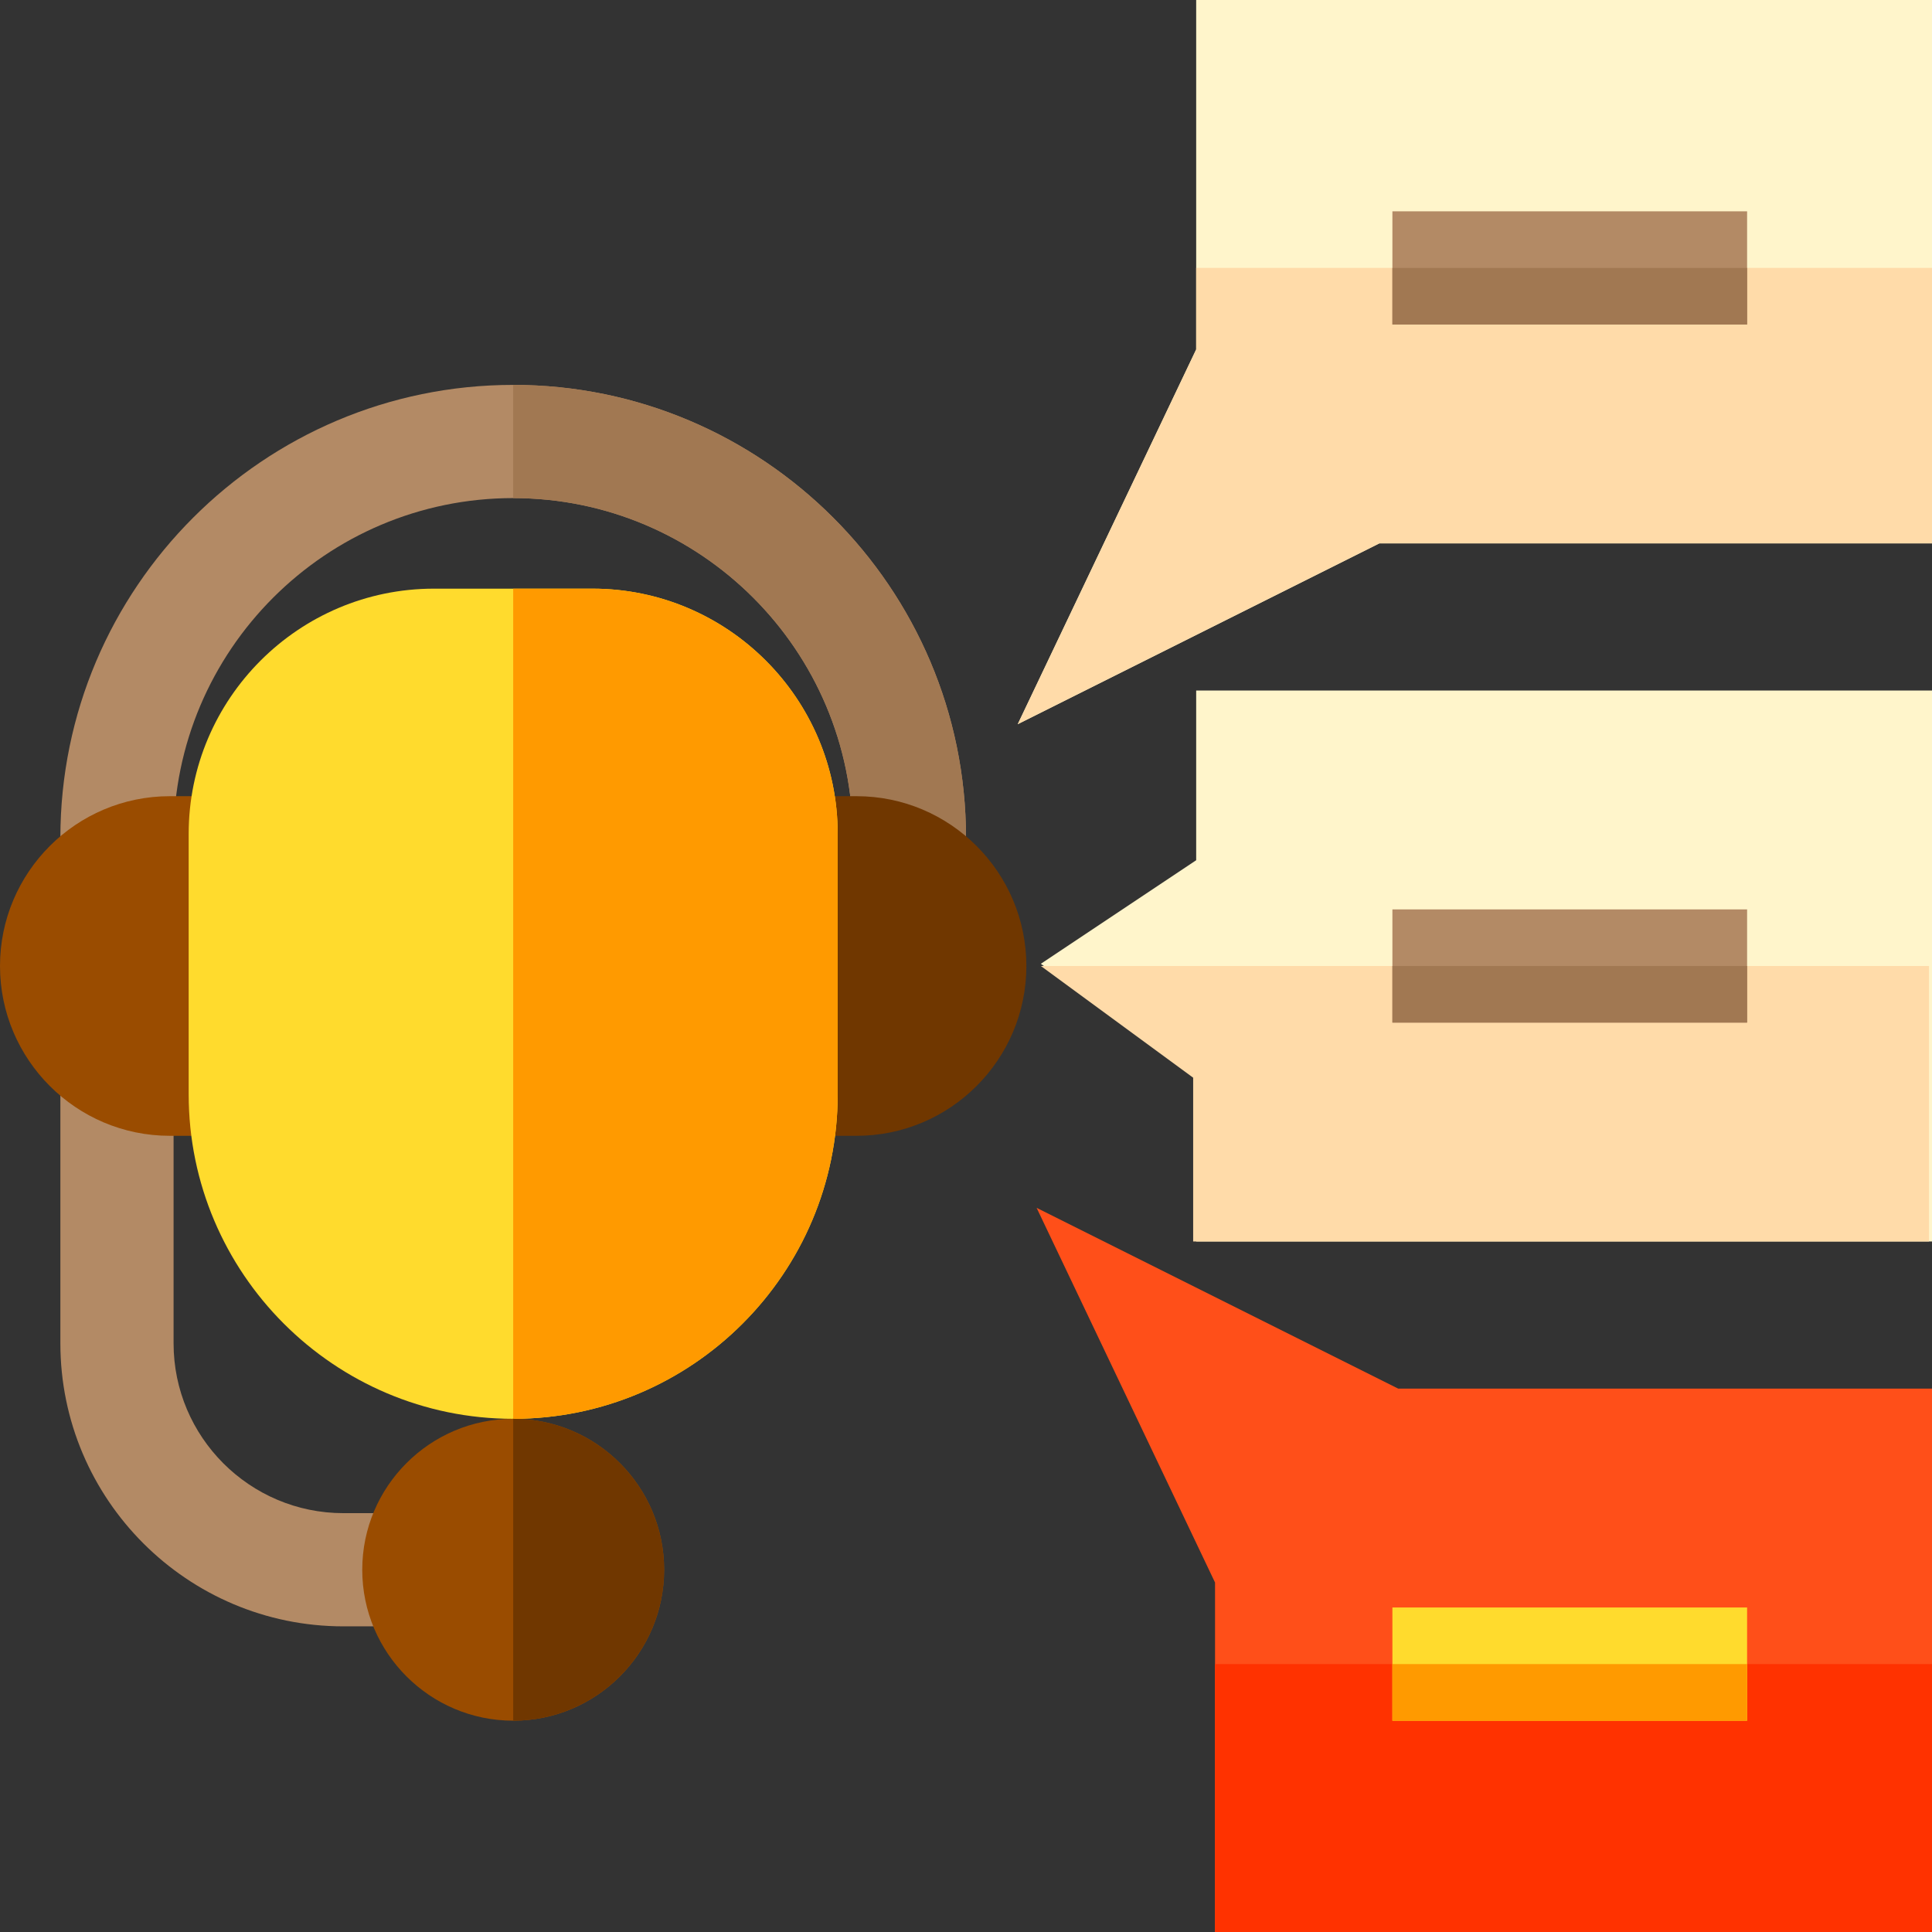 <!-- icon666.com - MILLIONS vector ICONS FREE --><svg version="1.1" id="Capa_1" xmlns="http://www.w3.org/2000/svg" xmlns:xlink="http://www.w3.org/1999/xlink" x="0px" y="0px" viewBox="0 0 512 512" style="enable-background:new 0 0 512 512;" xml:space="preserve"><rect x="0" y="0" width="512" height="512" fill="#333333" stroke="none"/><g><path style="fill:#B38A65;" d="M113,431H91c-41.355,0-75-33.645-75-75v-73h30v73c0,24.813,20.187,45,45,45h22V431z"></path><path style="fill:#B38A65;" d="M256,222h-30c0-49.626-40.374-90-90-90s-90,40.374-90,90H16c0-66.168,53.832-120,120-120 S256,155.832,256,222z"></path></g><path style="fill:#A17852;" d="M136,102v30c49.626,0,90,40.374,90,90h30C256,155.832,202.168,102,136,102z"></path><path style="fill:#9A4C00;" d="M80,301H45c-24.813,0-45-20.187-45-45s20.187-45,45-45h35V301z"></path><path style="fill:#703700;" d="M227,301h-35v-90h35c24.813,0,45,20.187,45,45S251.813,301,227,301z"></path><path style="fill:#FFDB2D;" d="M136,376c-47.421,0-86-38.58-86-86v-69c0-35.841,29.159-65,65-65h42c35.841,0,65,29.159,65,65v69 C222,337.42,183.421,376,136,376z"></path><path style="fill:#FF9A00;" d="M157,156h-21v220c47.421,0,86-38.58,86-86v-69C222,185.159,192.841,156,157,156z"></path><path style="fill:#FF4F19;" d="M512,512H322v-92.61l-47.287-99.304L370.541,368H512V512z"></path><rect x="322" y="441" style="fill:#FF3200;" width="190" height="71"></rect><path style="fill:#FFF5CB;" d="M512,329H317v-43.399l-41.163-30.187L317,227.972V183h195V329z"></path><polygon style="fill:#FFDBA9;" points="275.837,256 316.202,285.601 316.202,329 511.202,329 511.202,256 "></polygon><path style="fill:#FFF5CB;" d="M269.713,191.914L317,92.61V0h195v144H365.541L269.713,191.914z"></path><polygon style="fill:#FFDBA9;" points="317,71 317,92.61 269.713,191.914 365.541,144 512,144 512,71 "></polygon><g><rect x="369" y="56" style="fill:#B38A65;" width="94" height="30"></rect><rect x="369" y="241" style="fill:#B38A65;" width="94" height="30"></rect></g><rect x="369" y="426" style="fill:#FFDB2D;" width="94" height="30"></rect><path style="fill:#9A4C00;" d="M136,456c-22.056,0-40-17.944-40-40s17.944-40,40-40s40,17.944,40,40S158.056,456,136,456z"></path><g><rect x="369" y="71" style="fill:#A17852;" width="94" height="15"></rect><rect x="369" y="256" style="fill:#A17852;" width="94" height="15"></rect></g><rect x="369" y="441" style="fill:#FF9A00;" width="94" height="15"></rect><path style="fill:#703700;" d="M136,376v80c22.056,0,40-17.944,40-40S158.056,376,136,376z"></path></svg>